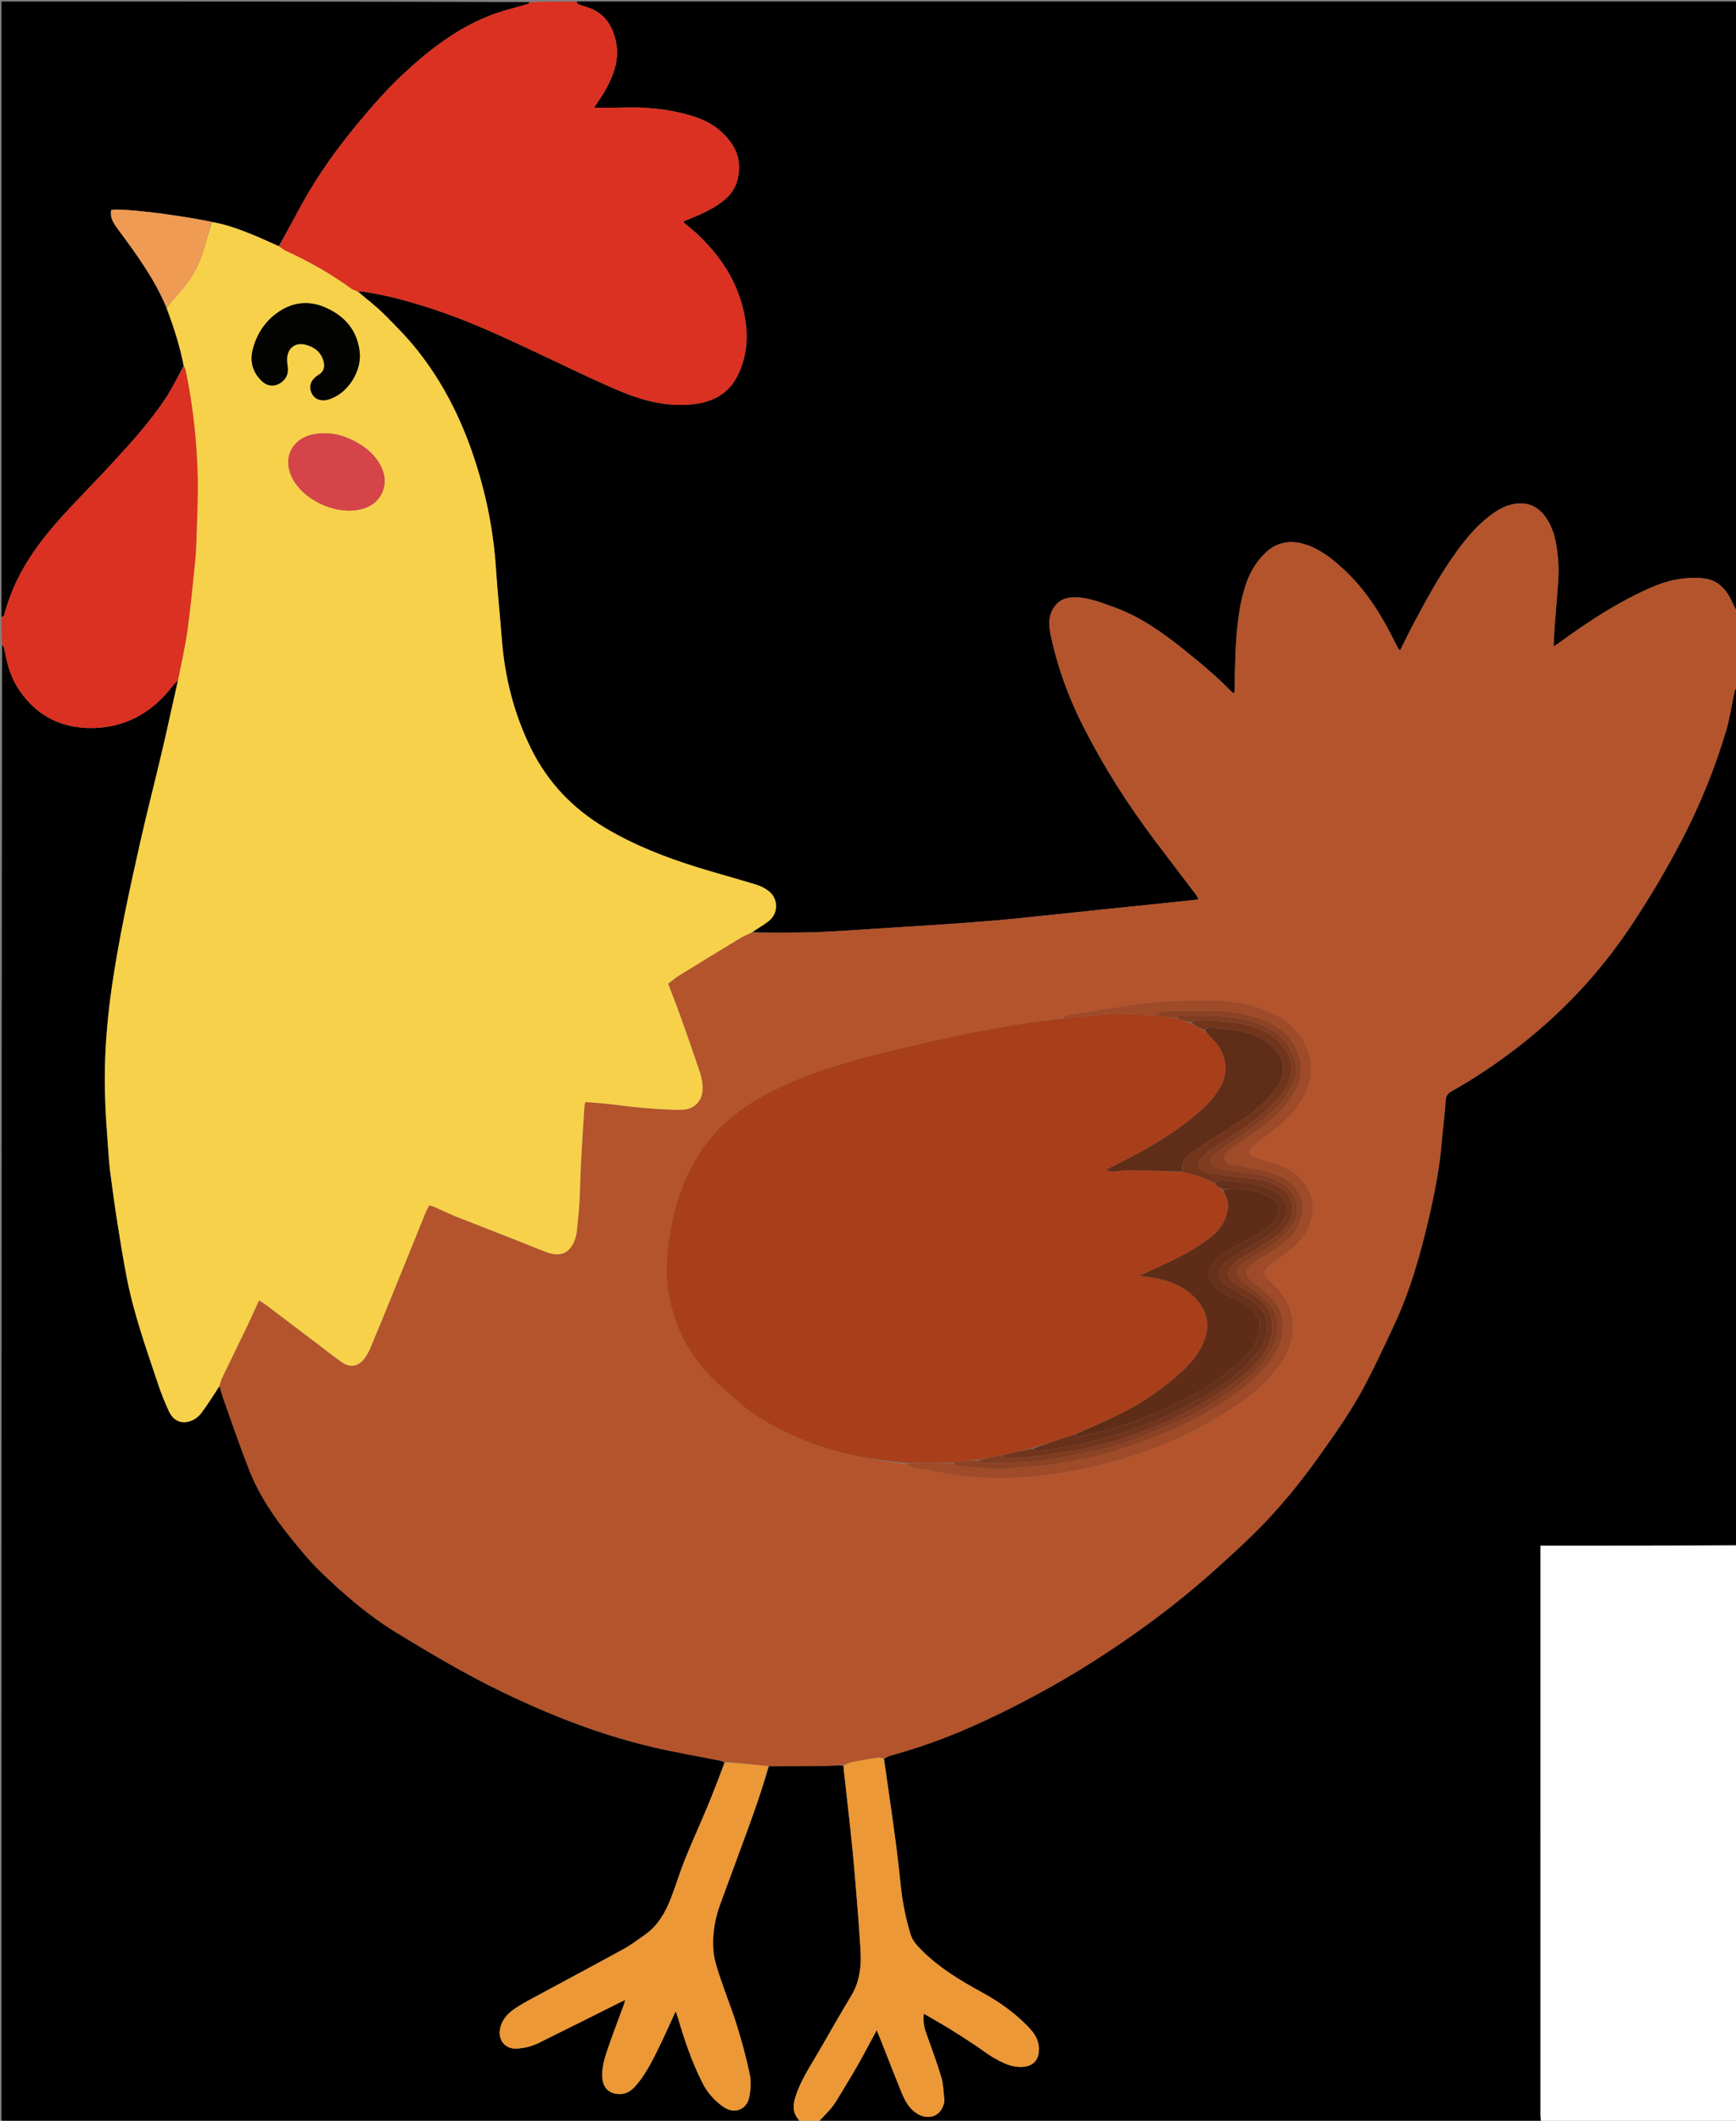 <svg version="1.1" id="Layer_1" xmlns="http://www.w3.org/2000/svg" xmlns:xlink="http://www.w3.org/1999/xlink" x="0px" y="0px"
	 width="100%" viewBox="0 0 2312 2824" enable-background="new 0 0 2312 2824" xml:space="preserve">
<rect x="0" y="0" width="2312" height="2824" fill="#808080" stroke="none"/>
<path fill="#000000" opacity="1" stroke="none" 
	d="
M768,2 
	C1283.149,2 1798.297,2 2314,2 
	C2314,272.051 2314,542.103 2313.279,813.357 
	C2310.402,809.77 2308.281,804.965 2306.084,800.195 
	C2299.016,784.843 2288.177,773.024 2271.052,770.511 
	C2259.699,768.845 2247.668,769.397 2236.255,771.086 
	C2217.389,773.878 2199.891,781.534 2182.777,789.823 
	C2145.789,807.737 2111.755,830.418 2078.544,854.43 
	C2075.705,856.483 2072.727,858.345 2068.999,860.841 
	C2069.591,850.045 2069.952,840.79 2070.636,831.559 
	C2072.252,809.723 2074.543,787.922 2075.519,766.06 
	C2076.034,754.509 2075.058,742.769 2073.517,731.28 
	C2071.477,716.059 2067.48,701.243 2058.299,688.463 
	C2047.233,673.059 2032.223,667.483 2013.801,671.664 
	C2002.147,674.309 1992.336,680.452 1983.074,687.673 
	C1965.857,701.095 1952.05,717.672 1939.396,735.259 
	C1917.565,765.6 1899.626,798.284 1882.207,831.258 
	C1876.215,842.6 1870.658,854.17 1864.901,865.639 
	C1863.71,865.017 1862.89,864.87 1862.634,864.409 
	C1861.02,861.501 1859.484,858.547 1858.009,855.566 
	C1840.637,820.461 1820.432,787.348 1791.61,760.197 
	C1777.509,746.914 1762.845,734.486 1744.585,727.179 
	C1722.65,718.402 1702.179,719.689 1684.585,736.928 
	C1674.011,747.288 1666.254,759.589 1660.998,773.535 
	C1651.506,798.719 1648.432,825.138 1646.471,851.618 
	C1644.827,873.816 1644.939,896.144 1644.251,918.413 
	C1644.205,919.915 1643.979,921.411 1643.823,923.061 
	C1642.464,922.652 1641.708,922.657 1641.345,922.281 
	C1620.704,900.976 1597.965,882.036 1574.817,863.589 
	C1546.618,841.116 1517.227,820.487 1482.862,808.297 
	C1465.059,801.981 1447.575,794.504 1427.875,795.566 
	C1415.974,796.207 1407.712,801.26 1402.074,811.4 
	C1396.179,822.002 1396.805,833.343 1399.111,844.497 
	C1408.056,887.745 1423.152,928.972 1443.121,968.21 
	C1470.04,1021.107 1501.875,1071.062 1537.539,1118.527 
	C1555.929,1143.002 1574.596,1167.271 1593.078,1191.678 
	C1594.307,1193.301 1595.021,1195.315 1596.298,1197.768 
	C1576.703,1199.839 1558.251,1201.821 1539.792,1203.73 
	C1517.998,1205.985 1496.192,1208.131 1474.4,1210.404 
	C1432.16,1214.811 1389.945,1219.469 1347.681,1223.638 
	C1323.244,1226.048 1298.743,1227.849 1274.251,1229.661 
	C1252.395,1231.278 1230.513,1232.537 1208.643,1233.95 
	C1178.832,1235.875 1149.027,1237.904 1119.206,1239.672 
	C1103.617,1240.596 1088.006,1241.395 1072.395,1241.647 
	C1048.747,1242.03 1025.089,1241.886 1001.819,1241.372 
	C1009.168,1236.245 1016.415,1232.086 1023.041,1227.102 
	C1037.422,1216.286 1036.479,1196.626 1023.925,1186.698 
	C1019.103,1182.885 1013.198,1179.887 1007.307,1178.078 
	C981.921,1170.281 956.26,1163.38 930.88,1155.563 
	C887.266,1142.132 844.955,1125.762 805.537,1102.169 
	C762.341,1076.314 729.249,1041.522 707.053,996.401 
	C684.5,950.552 672.229,901.951 668.299,851.092 
	C665.872,819.691 662.566,788.353 660.478,756.932 
	C657.96,719.045 651.869,681.887 642.026,645.194 
	C624.606,580.259 598.137,519.698 556.144,466.793 
	C542.572,449.695 527.143,433.97 511.653,418.53 
	C500.664,407.577 488.146,398.158 477.14,388.118 
	C479.968,388.252 481.994,388.13 483.958,388.422 
	C519.595,393.718 554.077,403.774 587.984,415.453 
	C631.096,430.302 672.357,449.756 713.639,469.037 
	C748.595,485.363 783.225,502.436 818.587,517.83 
	C851.976,532.365 886.681,542.594 923.861,538.213 
	C949.421,535.202 970.433,524.221 982.272,500.299 
	C992.691,479.247 996.195,456.592 993.532,433.289 
	C988.03,385.134 964.713,346.159 930.252,313.215 
	C923.857,307.101 916.818,301.66 909.96,295.81 
	C911.019,294.815 911.395,294.225 911.924,294.005 
	C914.066,293.119 916.279,292.402 918.424,291.522 
	C935.387,284.565 952.138,277.217 966.167,264.985 
	C978.172,254.518 983.675,241.06 984.288,225.378 
	C985.112,204.301 974.898,188.389 960.032,174.993 
	C944.735,161.209 925.673,154.716 906.186,150.208 
	C891.385,146.784 876.137,144.643 860.973,143.614 
	C844.81,142.517 828.513,143.4 812.274,143.415 
	C805.56,143.421 798.846,143.416 791.165,143.416 
	C797.192,134.035 803.144,126.025 807.773,117.313 
	C818.066,97.943 825.088,77.779 820.269,55.187 
	C815.459,32.638 803.779,16.234 780.937,9.234 
	C777.125,8.066 773.284,6.934 769.611,5.411 
	C768.75,5.054 768.52,3.178 768,2 
z"/>
<path fill="#B3542D" opacity="1" stroke="none" 
	d="
M1001.436,1241.967 
	C1025.089,1241.886 1048.747,1242.03 1072.395,1241.647 
	C1088.006,1241.395 1103.617,1240.596 1119.206,1239.672 
	C1149.027,1237.904 1178.832,1235.875 1208.643,1233.95 
	C1230.513,1232.537 1252.395,1231.278 1274.251,1229.661 
	C1298.743,1227.849 1323.244,1226.048 1347.681,1223.638 
	C1389.945,1219.469 1432.16,1214.811 1474.4,1210.404 
	C1496.192,1208.131 1517.998,1205.985 1539.792,1203.73 
	C1558.251,1201.821 1576.703,1199.839 1596.298,1197.768 
	C1595.021,1195.315 1594.307,1193.301 1593.078,1191.678 
	C1574.596,1167.271 1555.929,1143.002 1537.539,1118.527 
	C1501.875,1071.062 1470.04,1021.107 1443.121,968.21 
	C1423.152,928.972 1408.056,887.745 1399.111,844.497 
	C1396.805,833.343 1396.179,822.002 1402.074,811.4 
	C1407.712,801.26 1415.974,796.207 1427.875,795.566 
	C1447.575,794.504 1465.059,801.981 1482.862,808.297 
	C1517.227,820.487 1546.618,841.116 1574.817,863.589 
	C1597.965,882.036 1620.704,900.976 1641.345,922.281 
	C1641.708,922.657 1642.464,922.652 1643.823,923.061 
	C1643.979,921.411 1644.205,919.915 1644.251,918.413 
	C1644.939,896.144 1644.827,873.816 1646.471,851.618 
	C1648.432,825.138 1651.506,798.719 1660.998,773.535 
	C1666.254,759.589 1674.011,747.288 1684.585,736.928 
	C1702.179,719.689 1722.65,718.402 1744.585,727.179 
	C1762.845,734.486 1777.509,746.914 1791.61,760.197 
	C1820.432,787.348 1840.637,820.461 1858.009,855.566 
	C1859.484,858.547 1861.02,861.501 1862.634,864.409 
	C1862.89,864.87 1863.71,865.017 1864.901,865.639 
	C1870.658,854.17 1876.215,842.6 1882.207,831.258 
	C1899.626,798.284 1917.565,765.6 1939.396,735.259 
	C1952.05,717.672 1965.857,701.095 1983.074,687.673 
	C1992.336,680.452 2002.147,674.309 2013.801,671.664 
	C2032.223,667.483 2047.233,673.059 2058.299,688.463 
	C2067.48,701.243 2071.477,716.059 2073.517,731.28 
	C2075.058,742.769 2076.034,754.509 2075.519,766.06 
	C2074.543,787.922 2072.252,809.723 2070.636,831.559 
	C2069.952,840.79 2069.591,850.045 2068.999,860.841 
	C2072.727,858.345 2075.705,856.483 2078.544,854.43 
	C2111.755,830.418 2145.789,807.737 2182.777,789.823 
	C2199.891,781.534 2217.389,773.878 2236.255,771.086 
	C2247.668,769.397 2259.699,768.845 2271.052,770.511 
	C2288.177,773.024 2299.016,784.843 2306.084,800.195 
	C2308.281,804.965 2310.402,809.77 2313.279,814.28 
	C2314,840.708 2314,867.417 2313.446,895.328 
	C2313.261,897.688 2313.631,898.844 2314,900 
	C2314,904.741 2314,909.482 2313.203,914.85 
	C2311.674,917.21 2310.642,918.88 2310.254,920.687 
	C2306.493,938.22 2304.06,956.142 2298.927,973.257 
	C2283.802,1023.684 2264.058,1072.338 2239.69,1119.067 
	C2218.743,1159.235 2195.698,1198.115 2170.413,1235.742 
	C2129.601,1296.476 2080.134,1348.965 2022.425,1393.769 
	C1994.268,1415.63 1964.753,1435.514 1933.677,1453.022 
	C1928.783,1455.78 1925.847,1458.756 1925.467,1465.285 
	C1924.408,1483.473 1921.843,1501.568 1920.344,1519.738 
	C1917.36,1555.932 1910.291,1591.395 1901.964,1626.658 
	C1890.943,1673.332 1877.771,1719.334 1857.524,1762.96 
	C1844.788,1790.4 1831.913,1817.816 1817.875,1844.601 
	C1800.079,1878.556 1777.876,1909.786 1755.609,1940.948 
	C1731.2,1975.108 1704.714,2007.564 1675.102,2037.238 
	C1652.813,2059.575 1629.34,2080.795 1605.588,2101.592 
	C1566.021,2136.236 1523.945,2167.621 1480.172,2196.846 
	C1426.059,2232.975 1369.493,2264.533 1310.52,2291.927 
	C1270.01,2310.746 1228.384,2326.43 1185.268,2338.153 
	C1182.529,2338.897 1180.074,2340.688 1176.844,2341.604 
	C1173.647,2340.912 1171,2340.021 1168.553,2340.404 
	C1157.166,2342.185 1145.801,2344.155 1134.501,2346.418 
	C1130.762,2347.167 1127.239,2349 1122.746,2350.176 
	C1114.674,2350.582 1107.48,2351.558 1100.275,2351.643 
	C1074.859,2351.943 1049.44,2351.938 1023.246,2351.757 
	C1003.595,2349.65 984.72,2347.836 965.039,2345.957 
	C961.972,2345.374 959.722,2344.802 957.449,2344.35 
	C928.481,2338.585 899.326,2333.627 870.576,2326.929 
	C800.021,2310.491 732.938,2284.254 667.877,2252.712 
	C619.644,2229.329 573.561,2202.078 527.855,2174.156 
	C490.752,2151.49 458.102,2123.234 427.014,2093.205 
	C413.221,2079.882 400.946,2064.883 388.814,2049.967 
	C365.651,2021.491 344.913,1991.276 331.473,1956.899 
	C319.624,1926.591 309.175,1895.734 298.204,1865.085 
	C295.985,1858.889 294.196,1852.539 292.179,1845.493 
	C293.399,1841.334 294.38,1837.812 295.941,1834.57 
	C306.765,1812.088 317.789,1789.702 328.583,1767.206 
	C334.14,1755.624 339.358,1743.88 345.019,1731.581 
	C348.793,1734.03 351.667,1735.656 354.279,1737.628 
	C376.854,1754.673 399.379,1771.783 421.924,1788.867 
	C433.064,1797.308 443.97,1806.087 455.429,1814.07 
	C466.605,1821.855 478.029,1819.457 485.836,1808.318 
	C488.496,1804.522 490.956,1800.461 492.752,1796.203 
	C501.282,1775.973 509.624,1755.662 517.898,1735.326 
	C534.323,1694.957 550.642,1654.545 567.07,1614.177 
	C568.288,1611.183 570.026,1608.4 571.779,1605.025 
	C574.892,1606.061 577.417,1606.687 579.762,1607.719 
	C588.9,1611.743 597.842,1616.245 607.11,1619.935 
	C634.305,1630.765 661.634,1641.258 688.885,1651.948 
	C702.203,1657.173 715.341,1662.882 728.78,1667.769 
	C747.191,1674.465 760.172,1667.847 766.021,1649.344 
	C766.919,1646.502 767.776,1643.575 768.077,1640.629 
	C769.429,1627.422 770.936,1614.214 771.702,1600.967 
	C772.721,1583.374 772.892,1565.733 773.809,1548.133 
	C775.106,1523.236 776.738,1498.357 778.282,1473.473 
	C778.38,1471.9 778.961,1470.356 779.605,1467.543 
	C789.401,1468.316 798.941,1468.863 808.433,1469.863 
	C823.947,1471.499 839.396,1473.856 854.936,1475.125 
	C872.475,1476.556 890.097,1478.033 907.661,1477.812 
	C925.942,1477.582 936.892,1464.527 935.696,1446.134 
	C935.291,1439.904 934.006,1433.559 932.028,1427.632 
	C924.236,1404.293 916.163,1381.044 907.889,1357.87 
	C902.202,1341.943 896.011,1326.197 889.83,1309.797 
	C895.168,1305.865 899.983,1301.78 905.295,1298.499 
	C932.475,1281.706 959.738,1265.046 987.092,1248.539 
	C991.566,1245.839 996.639,1244.132 1001.436,1241.967 
M1206.257,1949.46 
	C1209.422,1950.969 1212.444,1953.24 1215.774,1953.86 
	C1235.259,1957.487 1254.759,1961.118 1274.368,1963.965 
	C1288.09,1965.957 1301.971,1967.433 1315.82,1967.85 
	C1346.025,1968.759 1376.031,1966.701 1406.041,1962.364 
	C1437.31,1957.845 1467.917,1950.895 1497.973,1941.609 
	C1541.262,1928.235 1582.79,1910.582 1621.701,1887.145 
	C1651.392,1869.261 1679.59,1849.527 1701.174,1821.786 
	C1713.049,1806.524 1720.941,1789.453 1721.849,1769.994 
	C1722.808,1749.432 1714.963,1731.737 1701.437,1716.526 
	C1697.016,1711.554 1691.927,1707.182 1687.393,1702.305 
	C1682.518,1697.062 1682.599,1692.768 1687.549,1687.547 
	C1689.584,1685.401 1691.992,1683.562 1694.409,1681.834 
	C1701.155,1677.013 1708.395,1672.799 1714.715,1667.483 
	C1729.079,1655.402 1742.184,1642.33 1746.647,1622.935 
	C1751.648,1601.206 1745.835,1582.43 1729.994,1567.65 
	C1719.307,1557.678 1705.798,1551.536 1691.354,1547.828 
	C1683.658,1545.851 1676.071,1543.216 1668.735,1540.158 
	C1663.173,1537.84 1662.536,1533.691 1666.204,1528.941 
	C1667.417,1527.37 1668.851,1525.907 1670.405,1524.674 
	C1681.818,1515.616 1693.551,1506.942 1704.676,1497.546 
	C1721.668,1483.194 1735.373,1466.284 1742.619,1444.836 
	C1746.525,1433.274 1747.543,1421.431 1744.739,1409.541 
	C1737.515,1378.915 1717.28,1359.323 1689.548,1346.987 
	C1665.613,1336.339 1639.831,1332.946 1613.979,1332.266 
	C1591.44,1331.674 1568.837,1333.212 1546.273,1334.083 
	C1538.35,1334.389 1530.418,1335.221 1522.56,1336.316 
	C1505.552,1338.685 1488.582,1341.339 1471.608,1343.953 
	C1454.302,1346.617 1436.997,1349.297 1419.735,1352.228 
	C1418.314,1352.469 1417.229,1354.683 1414.267,1355.984 
	C1394.626,1358.694 1374.9,1360.906 1355.363,1364.229 
	C1326.026,1369.219 1296.674,1374.312 1267.596,1380.595 
	C1231.023,1388.497 1194.561,1397.036 1158.336,1406.399 
	C1106.786,1419.722 1056.37,1436.224 1009.839,1462.99 
	C972.973,1484.196 943.436,1512.468 923.028,1549.971 
	C901.545,1589.451 891.583,1632.2 888.213,1676.573 
	C886.884,1694.075 888.14,1711.615 891.698,1729.059 
	C899.894,1769.247 917.967,1804.134 946.58,1833.306 
	C958.639,1845.6 972.05,1856.578 984.967,1868.018 
	C1009.953,1890.145 1039.608,1904.599 1069.849,1917.466 
	C1113.228,1935.923 1159.357,1943.395 1206.257,1949.46 
z"/>
<path fill="#000000" opacity="1" stroke="none" 
	d="
M1177.488,2341.992 
	C1180.074,2340.688 1182.529,2338.897 1185.268,2338.153 
	C1228.384,2326.43 1270.01,2310.746 1310.52,2291.927 
	C1369.493,2264.533 1426.059,2232.975 1480.172,2196.846 
	C1523.945,2167.621 1566.021,2136.236 1605.588,2101.592 
	C1629.34,2080.795 1652.813,2059.575 1675.102,2037.238 
	C1704.714,2007.564 1731.2,1975.108 1755.609,1940.948 
	C1777.876,1909.786 1800.079,1878.556 1817.875,1844.601 
	C1831.913,1817.816 1844.788,1790.4 1857.524,1762.96 
	C1877.771,1719.334 1890.943,1673.332 1901.964,1626.658 
	C1910.291,1591.395 1917.36,1555.932 1920.344,1519.738 
	C1921.843,1501.568 1924.408,1483.473 1925.467,1465.285 
	C1925.847,1458.756 1928.783,1455.78 1933.677,1453.022 
	C1964.753,1435.514 1994.268,1415.63 2022.425,1393.769 
	C2080.134,1348.965 2129.601,1296.476 2170.413,1235.742 
	C2195.698,1198.115 2218.743,1159.235 2239.69,1119.067 
	C2264.058,1072.338 2283.802,1023.684 2298.927,973.257 
	C2304.06,956.142 2306.493,938.22 2310.254,920.687 
	C2310.642,918.88 2311.674,917.21 2313.203,915.738 
	C2314,1296.042 2314,1676.083 2313.073,2057.215 
	C2225.592,2058.305 2139.036,2058.305 2051.666,2058.305 
	C2051.666,2063.261 2051.666,2067.19 2051.666,2071.118 
	C2051.666,2319.087 2051.664,2567.057 2051.679,2815.026 
	C2051.68,2818.684 2051.888,2822.342 2052,2826 
	C1731.958,2826 1411.916,2826 1090.406,2825.417 
	C1098.512,2816.558 1107.671,2807.906 1114.261,2796.918 
	C1123.327,2781.801 1132.675,2766.844 1141.406,2751.536 
	C1150.236,2736.056 1158.462,2720.231 1167.598,2703.365 
	C1169.783,2708.691 1171.574,2712.927 1173.266,2717.202 
	C1182.437,2740.37 1191.383,2763.63 1200.825,2786.687 
	C1205.397,2797.851 1211.346,2808.63 1222.061,2814.949 
	C1234.863,2822.5 1252.351,2820.028 1257.155,2800.782 
	C1257.631,2798.876 1257.867,2796.784 1257.63,2794.85 
	C1256.427,2785 1256.275,2774.8 1253.447,2765.418 
	C1247.411,2745.397 1240.033,2725.775 1233.039,2706.048 
	C1230.277,2698.257 1229.308,2690.45 1230.35,2681.442 
	C1242.848,2688.747 1254.394,2695.235 1265.67,2702.16 
	C1276.984,2709.108 1288.089,2716.401 1299.17,2723.718 
	C1307.223,2729.035 1314.757,2735.218 1323.115,2739.974 
	C1334.635,2746.528 1346.406,2752.753 1360.436,2752.4 
	C1375.211,2752.028 1383.641,2743.731 1383.693,2728.796 
	C1383.737,2716.563 1377.466,2707.243 1369.471,2698.98 
	C1351.761,2680.675 1331.27,2665.963 1308.991,2653.755 
	C1279.474,2637.58 1250.67,2620.452 1226.757,2596.256 
	C1220.857,2590.286 1215.303,2584.244 1212.747,2575.97 
	C1206.256,2554.963 1202.037,2533.513 1199.674,2511.666 
	C1197.643,2492.88 1195.715,2474.077 1193.213,2455.351 
	C1188.161,2417.54 1182.75,2379.776 1177.488,2341.992 
z"/>
<path fill="#000000" opacity="1" stroke="none" 
	d="
M1024.023,2352.05 
	C1049.44,2351.938 1074.859,2351.943 1100.275,2351.643 
	C1107.48,2351.558 1114.674,2350.582 1122.767,2351.061 
	C1123.699,2353.77 1123.613,2355.447 1123.794,2357.094 
	C1127.718,2392.975 1131.995,2428.82 1135.525,2464.738 
	C1138.669,2496.713 1141.034,2528.766 1143.654,2560.792 
	C1144.438,2570.374 1144.766,2579.994 1145.582,2589.573 
	C1147.615,2613.427 1146.511,2636.474 1133.511,2657.882 
	C1117.651,2683.999 1102.802,2710.727 1087.325,2737.078 
	C1077.058,2754.558 1065.995,2771.674 1059.716,2791.096 
	C1056.178,2802.038 1054.929,2813.312 1063.99,2822.925 
	C1064.504,2823.469 1064.02,2824.953 1064,2826 
	C710.102,2826 356.204,2826 2,2826 
	C2,2170.625 2,1515.25 2.789,858.868 
	C4.324,859.926 5.393,861.934 5.764,864.064 
	C8.919,882.181 13.622,900.064 23.405,915.567 
	C48.946,956.043 88.006,972.957 133.888,968.925 
	C172.496,965.532 204.81,945.979 228.959,914.617 
	C231.551,911.251 234.629,908.26 237.038,905.944 
	C230.092,936.289 223.896,965.855 217.013,995.261 
	C206.949,1038.258 195.847,1081.018 186.175,1124.101 
	C172.151,1186.572 158.502,1249.131 149.219,1312.557 
	C143.88,1349.04 140.525,1385.653 139.726,1422.488 
	C138.947,1458.411 141.363,1494.23 144.086,1530.023 
	C144.866,1540.275 145.481,1550.559 146.808,1560.745 
	C149.721,1583.098 152.765,1605.443 156.269,1627.71 
	C160.187,1652.608 164.182,1677.513 169.018,1702.244 
	C178.421,1750.32 194.954,1796.361 210.418,1842.676 
	C214.618,1855.255 219.506,1867.688 225.166,1879.674 
	C231.154,1892.352 242.216,1896.782 254.96,1891.804 
	C259.935,1889.861 264.843,1885.953 268.061,1881.653 
	C276.611,1870.23 284.223,1858.106 292.209,1846.26 
	C294.196,1852.539 295.985,1858.889 298.204,1865.085 
	C309.175,1895.734 319.624,1926.591 331.473,1956.899 
	C344.913,1991.276 365.651,2021.491 388.814,2049.967 
	C400.946,2064.883 413.221,2079.882 427.014,2093.205 
	C458.102,2123.234 490.752,2151.49 527.855,2174.156 
	C573.561,2202.078 619.644,2229.329 667.877,2252.712 
	C732.938,2284.254 800.021,2310.491 870.576,2326.929 
	C899.326,2333.627 928.481,2338.585 957.449,2344.35 
	C959.722,2344.802 961.972,2345.374 964.776,2346.645 
	C957.513,2367.118 949.964,2386.945 941.833,2406.531 
	C932.28,2429.544 921.814,2452.185 912.516,2475.297 
	C905.573,2492.555 900.224,2510.448 893.493,2527.798 
	C886.065,2546.945 875.971,2564.473 858.619,2576.601 
	C849.343,2583.083 840.258,2589.997 830.378,2595.427 
	C792.796,2616.082 754.902,2636.167 717.179,2656.567 
	C706.949,2662.099 696.574,2667.476 686.887,2673.867 
	C677.974,2679.747 670.18,2687.174 666.871,2697.934 
	C661.405,2715.714 672.565,2728.795 687.816,2727.945 
	C698.418,2727.354 708.227,2724.951 717.485,2720.386 
	C752.65,2703.048 787.665,2685.41 822.744,2667.898 
	C825.537,2666.504 828.386,2665.221 832.642,2663.209 
	C831.62,2666.662 831.18,2668.51 830.532,2670.282 
	C823.684,2689.015 816.53,2707.641 810.024,2726.491 
	C805.479,2739.66 801.134,2752.955 802.262,2767.322 
	C803.284,2780.323 811.222,2787.848 823.872,2788.459 
	C833.565,2788.927 840.287,2784.509 846.283,2777.774 
	C858.828,2763.685 867.279,2747.032 875.571,2730.371 
	C883.927,2713.581 891.471,2696.387 899.942,2678.139 
	C901.222,2681.981 902.219,2684.697 903.036,2687.468 
	C911.693,2716.84 921.431,2745.782 935.319,2773.208 
	C942.111,2786.619 951.703,2797.55 963.916,2805.865 
	C978.105,2815.527 994.565,2809.294 997.814,2792.617 
	C999.744,2782.711 1000.523,2771.814 998.489,2762.057 
	C993.893,2740.01 987.914,2718.181 981.218,2696.662 
	C974.408,2674.779 965.708,2653.491 958.538,2631.711 
	C954.811,2620.391 950.93,2608.695 950.075,2596.953 
	C948.571,2576.316 951.803,2555.879 958.96,2536.274 
	C965.226,2519.107 971.661,2502 977.911,2484.827 
	C993.936,2440.796 1011.057,2397.144 1024.023,2352.05 
z"/>
<path fill="#000000" opacity="1" stroke="none" 
	d="
M2,822 
	C2,548.822 2,275.643 2,2 
	C236.045,2 470.09,2 705.385,2.761 
	C704.877,4.299 703.18,5.286 701.352,5.819 
	C687.664,9.816 673.71,13.046 660.286,17.781 
	C611.95,34.834 572.377,65.461 535.509,99.978 
	C514.863,119.307 496.33,140.63 478.205,162.324 
	C450.003,196.081 424.36,231.61 402.99,270.1 
	C392.346,289.271 382.227,308.734 371.204,327.827 
	C359.341,322.616 348.272,317.328 336.919,312.74 
	C319.122,305.547 301.175,298.693 281.493,295.262 
	C229.313,284.831 160.399,276.97 148.135,279.612 
	C145.947,290.657 152.211,298.702 158.137,306.702 
	C182.279,339.293 206.127,372.048 221.831,410.646 
	C231.556,435.908 239.591,460.896 244.32,487.5 
	C236.613,501.815 229.901,515.975 221.411,528.973 
	C199.706,562.201 172.871,591.347 146.057,620.415 
	C123.756,644.59 100.394,667.801 78.497,692.328 
	C45.447,729.348 18.122,769.92 5.639,818.926 
	C5.32,820.179 3.252,820.985 2,822 
z"/>
<path fill="#DA3122" opacity="1" stroke="none" 
	d="
M371.871,328.064 
	C382.227,308.734 392.346,289.271 402.99,270.1 
	C424.36,231.61 450.003,196.081 478.205,162.324 
	C496.33,140.63 514.863,119.307 535.509,99.978 
	C572.377,65.461 611.95,34.834 660.286,17.781 
	C673.71,13.046 687.664,9.816 701.352,5.819 
	C703.18,5.286 704.877,4.299 706.317,2.761 
	C726.042,2 746.084,2 767.063,2 
	C768.52,3.178 768.75,5.054 769.611,5.411 
	C773.284,6.934 777.125,8.066 780.937,9.234 
	C803.779,16.234 815.459,32.638 820.269,55.187 
	C825.088,77.779 818.066,97.943 807.773,117.313 
	C803.144,126.025 797.192,134.035 791.165,143.416 
	C798.846,143.416 805.56,143.421 812.274,143.415 
	C828.513,143.4 844.81,142.517 860.973,143.614 
	C876.137,144.643 891.385,146.784 906.186,150.208 
	C925.673,154.716 944.735,161.209 960.032,174.993 
	C974.898,188.389 985.112,204.301 984.288,225.378 
	C983.675,241.06 978.172,254.518 966.167,264.985 
	C952.138,277.217 935.387,284.565 918.424,291.522 
	C916.279,292.402 914.066,293.119 911.924,294.005 
	C911.395,294.225 911.019,294.815 909.96,295.81 
	C916.818,301.66 923.857,307.101 930.252,313.215 
	C964.713,346.159 988.03,385.134 993.532,433.289 
	C996.195,456.592 992.691,479.247 982.272,500.299 
	C970.433,524.221 949.421,535.202 923.861,538.213 
	C886.681,542.594 851.976,532.365 818.587,517.83 
	C783.225,502.436 748.595,485.363 713.639,469.037 
	C672.357,449.756 631.096,430.302 587.984,415.453 
	C554.077,403.774 519.595,393.718 483.958,388.422 
	C481.994,388.13 479.968,388.252 476.422,387.996 
	C472.487,386.671 469.853,385.873 467.751,384.343 
	C440.484,364.499 411.307,348.005 380.631,334.064 
	C377.457,332.622 374.779,330.09 371.871,328.064 
z"/>
<path fill="#FFFFFF" opacity="1" stroke="none" 
	d="
M2052.937,2826 
	C2051.888,2822.342 2051.68,2818.684 2051.679,2815.026 
	C2051.664,2567.057 2051.666,2319.087 2051.666,2071.118 
	C2051.666,2067.19 2051.666,2063.261 2051.666,2058.305 
	C2139.036,2058.305 2225.592,2058.305 2313.073,2058.152 
	C2314,2313.782 2314,2569.565 2314,2826 
	C2227.292,2826 2140.583,2826 2052.937,2826 
z"/>
<path fill="#DA3122" opacity="1" stroke="none" 
	d="
M2,822.936 
	C3.252,820.985 5.32,820.179 5.639,818.926 
	C18.122,769.92 45.447,729.348 78.497,692.328 
	C100.394,667.801 123.756,644.59 146.057,620.415 
	C172.871,591.347 199.706,562.201 221.411,528.973 
	C229.901,515.975 236.613,501.815 244.83,487.909 
	C246.228,489.849 247.137,492.022 247.602,494.286 
	C257.129,540.623 262.266,587.524 263.396,634.741 
	C264.08,663.325 262.466,691.971 261.63,720.582 
	C261.32,731.208 260.622,741.849 259.516,752.422 
	C256.477,781.493 253.766,810.623 249.695,839.556 
	C246.601,861.54 241.622,883.258 237.481,905.094 
	C234.629,908.26 231.551,911.251 228.959,914.617 
	C204.81,945.979 172.496,965.532 133.888,968.925 
	C88.006,972.957 48.946,956.043 23.405,915.567 
	C13.622,900.064 8.919,882.181 5.764,864.064 
	C5.393,861.934 4.324,859.926 2.789,857.931 
	C2,846.624 2,835.248 2,822.936 
z"/>
<path fill="#EC9836" opacity="1" stroke="none" 
	d="
M1064.927,2826 
	C1064.02,2824.953 1064.504,2823.469 1063.99,2822.925 
	C1054.929,2813.312 1056.178,2802.038 1059.716,2791.096 
	C1065.995,2771.674 1077.058,2754.558 1087.325,2737.078 
	C1102.802,2710.727 1117.651,2683.999 1133.511,2657.882 
	C1146.511,2636.474 1147.615,2613.427 1145.582,2589.573 
	C1144.766,2579.994 1144.438,2570.374 1143.654,2560.792 
	C1141.034,2528.766 1138.669,2496.713 1135.525,2464.738 
	C1131.995,2428.82 1127.718,2392.975 1123.794,2357.094 
	C1123.613,2355.447 1123.699,2353.77 1123.639,2351.221 
	C1127.239,2349 1130.762,2347.167 1134.501,2346.418 
	C1145.801,2344.155 1157.166,2342.185 1168.553,2340.404 
	C1171,2340.021 1173.647,2340.912 1176.844,2341.604 
	C1182.75,2379.776 1188.161,2417.54 1193.213,2455.351 
	C1195.715,2474.077 1197.643,2492.88 1199.674,2511.666 
	C1202.037,2533.513 1206.256,2554.963 1212.747,2575.97 
	C1215.303,2584.244 1220.857,2590.286 1226.757,2596.256 
	C1250.67,2620.452 1279.474,2637.58 1308.991,2653.755 
	C1331.27,2665.963 1351.761,2680.675 1369.471,2698.98 
	C1377.466,2707.243 1383.737,2716.563 1383.693,2728.796 
	C1383.641,2743.731 1375.211,2752.028 1360.436,2752.4 
	C1346.406,2752.753 1334.635,2746.528 1323.115,2739.974 
	C1314.757,2735.218 1307.223,2729.035 1299.17,2723.718 
	C1288.089,2716.401 1276.984,2709.108 1265.67,2702.16 
	C1254.394,2695.235 1242.848,2688.747 1230.35,2681.442 
	C1229.308,2690.45 1230.277,2698.257 1233.039,2706.048 
	C1240.033,2725.775 1247.411,2745.397 1253.447,2765.418 
	C1256.275,2774.8 1256.427,2785 1257.63,2794.85 
	C1257.867,2796.784 1257.631,2798.876 1257.155,2800.782 
	C1252.351,2820.028 1234.863,2822.5 1222.061,2814.949 
	C1211.346,2808.63 1205.397,2797.851 1200.825,2786.687 
	C1191.383,2763.63 1182.437,2740.37 1173.266,2717.202 
	C1171.574,2712.927 1169.783,2708.691 1167.598,2703.365 
	C1158.462,2720.231 1150.236,2736.056 1141.406,2751.536 
	C1132.675,2766.844 1123.327,2781.801 1114.261,2796.918 
	C1107.671,2807.906 1098.512,2816.558 1089.469,2825.417 
	C1081.951,2826 1073.902,2826 1064.927,2826 
z"/>
<path fill="#000000" opacity="1" stroke="none" 
	d="
M2314,899.333 
	C2313.631,898.844 2313.261,897.688 2313.446,896.266 
	C2314,896.889 2314,897.778 2314,899.333 
z"/>
<path fill="#F7D14A" opacity="1" stroke="none" 
	d="
M237.038,905.944 
	C241.622,883.258 246.601,861.54 249.695,839.556 
	C253.766,810.623 256.477,781.493 259.516,752.422 
	C260.622,741.849 261.32,731.208 261.63,720.582 
	C262.466,691.971 264.08,663.325 263.396,634.741 
	C262.266,587.524 257.129,540.623 247.602,494.286 
	C247.137,492.022 246.228,489.849 245.016,487.225 
	C239.591,460.896 231.556,435.908 222.007,409.99 
	C227.366,402.723 232.673,396.868 237.955,390.99 
	C251.608,375.799 262.646,358.945 269.066,339.469 
	C273.816,325.059 277.737,310.376 282.028,295.814 
	C301.175,298.693 319.122,305.547 336.919,312.74 
	C348.272,317.328 359.341,322.616 371.204,327.827 
	C374.779,330.09 377.457,332.622 380.631,334.064 
	C411.307,348.005 440.484,364.499 467.751,384.343 
	C469.853,385.873 472.487,386.671 475.592,387.932 
	C488.146,398.158 500.664,407.577 511.653,418.53 
	C527.143,433.97 542.572,449.695 556.144,466.793 
	C598.137,519.698 624.606,580.259 642.026,645.194 
	C651.869,681.887 657.96,719.045 660.478,756.932 
	C662.566,788.353 665.872,819.691 668.299,851.092 
	C672.229,901.951 684.5,950.552 707.053,996.401 
	C729.249,1041.522 762.341,1076.314 805.537,1102.169 
	C844.955,1125.762 887.266,1142.132 930.88,1155.563 
	C956.26,1163.38 981.921,1170.281 1007.307,1178.078 
	C1013.198,1179.887 1019.103,1182.885 1023.925,1186.698 
	C1036.479,1196.626 1037.422,1216.286 1023.041,1227.102 
	C1016.415,1232.086 1009.168,1236.245 1001.819,1241.372 
	C996.639,1244.132 991.566,1245.839 987.092,1248.539 
	C959.738,1265.046 932.475,1281.706 905.295,1298.499 
	C899.983,1301.78 895.168,1305.865 889.83,1309.797 
	C896.011,1326.197 902.202,1341.943 907.889,1357.87 
	C916.163,1381.044 924.236,1404.293 932.028,1427.632 
	C934.006,1433.559 935.291,1439.904 935.696,1446.134 
	C936.892,1464.527 925.942,1477.582 907.661,1477.812 
	C890.097,1478.033 872.475,1476.556 854.936,1475.125 
	C839.396,1473.856 823.947,1471.499 808.433,1469.863 
	C798.941,1468.863 789.401,1468.316 779.605,1467.543 
	C778.961,1470.356 778.38,1471.9 778.282,1473.473 
	C776.738,1498.357 775.106,1523.236 773.809,1548.133 
	C772.892,1565.733 772.721,1583.374 771.702,1600.967 
	C770.936,1614.214 769.429,1627.422 768.077,1640.629 
	C767.776,1643.575 766.919,1646.502 766.021,1649.344 
	C760.172,1667.847 747.191,1674.465 728.78,1667.769 
	C715.341,1662.882 702.203,1657.173 688.885,1651.948 
	C661.634,1641.258 634.305,1630.765 607.11,1619.935 
	C597.842,1616.245 588.9,1611.743 579.762,1607.719 
	C577.417,1606.687 574.892,1606.061 571.779,1605.025 
	C570.026,1608.4 568.288,1611.183 567.07,1614.177 
	C550.642,1654.545 534.323,1694.957 517.898,1735.326 
	C509.624,1755.662 501.282,1775.973 492.752,1796.203 
	C490.956,1800.461 488.496,1804.522 485.836,1808.318 
	C478.029,1819.457 466.605,1821.855 455.429,1814.07 
	C443.97,1806.087 433.064,1797.308 421.924,1788.867 
	C399.379,1771.783 376.854,1754.673 354.279,1737.628 
	C351.667,1735.656 348.793,1734.03 345.019,1731.581 
	C339.358,1743.88 334.14,1755.624 328.583,1767.206 
	C317.789,1789.702 306.765,1812.088 295.941,1834.57 
	C294.38,1837.812 293.399,1841.334 292.179,1845.493 
	C284.223,1858.106 276.611,1870.23 268.061,1881.653 
	C264.843,1885.953 259.935,1889.861 254.96,1891.804 
	C242.216,1896.782 231.154,1892.352 225.166,1879.674 
	C219.506,1867.688 214.618,1855.255 210.418,1842.676 
	C194.954,1796.361 178.421,1750.32 169.018,1702.244 
	C164.182,1677.513 160.187,1652.608 156.269,1627.71 
	C152.765,1605.443 149.721,1583.098 146.808,1560.745 
	C145.481,1550.559 144.866,1540.275 144.086,1530.023 
	C141.363,1494.23 138.947,1458.411 139.726,1422.488 
	C140.525,1385.653 143.88,1349.04 149.219,1312.557 
	C158.502,1249.131 172.151,1186.572 186.175,1124.101 
	C195.847,1081.018 206.949,1038.258 217.013,995.261 
	C223.896,965.855 230.092,936.289 237.038,905.944 
M431.544,483.739 
	C432.816,490.911 429.927,495.918 423.743,499.503 
	C421.482,500.814 419.431,502.669 417.664,504.62 
	C412.647,510.161 412.05,516.713 414.98,523.235 
	C417.98,529.912 423.779,533.141 431.059,533.02 
	C433.994,532.971 437.02,532.186 439.818,531.205 
	C464.103,522.694 482.197,493.421 478.915,467.729 
	C475.393,440.159 459.809,421.617 435.022,410.231 
	C411.777,399.553 389.591,401.837 369.007,416.735 
	C352.496,428.685 341.944,445.173 336.785,464.716 
	C332.585,480.625 336.125,495.128 348.155,506.94 
	C355.41,514.064 363.836,515.381 371.85,510.95 
	C380.558,506.136 384.526,497.971 383.138,488.518 
	C382.516,484.282 381.899,479.877 382.387,475.677 
	C383.887,462.788 393.951,455.659 406.603,458.889 
	C418.896,462.028 428.338,468.84 431.544,483.739 
M481.81,593.07 
	C463.133,581.026 443.178,574.556 420.575,577.809 
	C389.385,582.299 374.961,609.71 389.819,637.543 
	C404.72,665.458 443.775,683.732 474.448,679.29 
	C485.436,677.698 495.792,673.907 503.24,664.927 
	C514.012,651.942 515.174,635.265 506.488,619.239 
	C500.83,608.802 492.74,600.569 481.81,593.07 
z"/>
<path fill="#A83F1A" opacity="1" stroke="none" 
	d="
M1205.99,1948.015 
	C1159.357,1943.395 1113.228,1935.923 1069.849,1917.466 
	C1039.608,1904.599 1009.953,1890.145 984.967,1868.018 
	C972.05,1856.578 958.639,1845.6 946.58,1833.306 
	C917.967,1804.134 899.894,1769.247 891.698,1729.059 
	C888.14,1711.615 886.884,1694.075 888.213,1676.573 
	C891.583,1632.2 901.545,1589.451 923.028,1549.971 
	C943.436,1512.468 972.973,1484.196 1009.839,1462.99 
	C1056.37,1436.224 1106.786,1419.722 1158.336,1406.399 
	C1194.561,1397.036 1231.023,1388.497 1267.596,1380.595 
	C1296.674,1374.312 1326.026,1369.219 1355.363,1364.229 
	C1374.9,1360.906 1394.626,1358.694 1415.981,1355.986 
	C1424.895,1355.247 1432.089,1354.424 1439.298,1353.783 
	C1454.048,1352.47 1468.794,1350.412 1483.563,1350.215 
	C1501.699,1349.973 1519.858,1351.32 1538.861,1351.985 
	C1549.135,1353.338 1558.555,1354.686 1568.453,1356.576 
	C1574.612,1358.757 1580.294,1360.396 1586.389,1362.571 
	C1592.481,1366.094 1598.16,1369.081 1604.171,1372.648 
	C1608.717,1377.489 1612.951,1381.728 1617.142,1386.011 
	C1632.266,1401.468 1637.193,1426.358 1626.251,1445.794 
	C1619.802,1457.25 1611.823,1467.545 1602.276,1476.155 
	C1589.742,1487.46 1576.384,1498.044 1562.426,1507.535 
	C1536.555,1525.125 1509.029,1539.982 1480.883,1553.657 
	C1478.149,1554.985 1475.602,1556.697 1472.969,1558.231 
	C1477.349,1559.95 1480.954,1560.162 1484.525,1559.904 
	C1491.125,1559.428 1497.716,1558.045 1504.292,1558.153 
	C1527.532,1558.537 1550.765,1559.391 1574.522,1560.618 
	C1590.165,1563.776 1604.617,1568.311 1618.252,1576.643 
	C1621.631,1579.494 1624.707,1581.772 1627.908,1584.771 
	C1632.821,1592.482 1636.717,1600.267 1635.59,1608.639 
	C1633.675,1622.86 1627.076,1635.226 1615.982,1644.618 
	C1593.649,1663.524 1567.426,1675.82 1541.138,1687.953 
	C1533.848,1691.318 1526.546,1694.657 1517.473,1698.823 
	C1526.32,1700.11 1532.851,1700.796 1539.273,1702.045 
	C1558.498,1705.782 1576.04,1712.576 1590.34,1726.996 
	C1609.35,1746.165 1613.102,1767.731 1600.694,1792.476 
	C1592.203,1809.408 1579.162,1822.464 1564.768,1834.602 
	C1542.024,1853.781 1517.583,1870.296 1490.951,1883.382 
	C1471.601,1892.89 1451.69,1901.254 1431.289,1910.174 
	C1412.381,1916.196 1394.215,1922.173 1375.271,1928.197 
	C1361.006,1931.518 1347.519,1934.791 1333.214,1938.055 
	C1322.264,1940.032 1312.132,1942.019 1301.122,1943.999 
	C1290.934,1944.773 1281.619,1945.517 1272.318,1946.397 
	C1271.492,1946.475 1270.75,1947.435 1269.033,1947.987 
	C1247.395,1947.997 1226.693,1948.006 1205.99,1948.015 
M1469.214,1561.021 
	C1469.214,1561.021 1468.968,1561.158 1469.214,1561.021 
z"/>
<path fill="#EC9836" opacity="1" stroke="none" 
	d="
M1023.246,2351.757 
	C1011.057,2397.144 993.936,2440.796 977.911,2484.827 
	C971.661,2502 965.226,2519.107 958.96,2536.274 
	C951.803,2555.879 948.571,2576.316 950.075,2596.953 
	C950.93,2608.695 954.811,2620.391 958.538,2631.711 
	C965.708,2653.491 974.408,2674.779 981.218,2696.662 
	C987.914,2718.181 993.893,2740.01 998.489,2762.057 
	C1000.523,2771.814 999.744,2782.711 997.814,2792.617 
	C994.565,2809.294 978.105,2815.527 963.916,2805.865 
	C951.703,2797.55 942.111,2786.619 935.319,2773.208 
	C921.431,2745.782 911.693,2716.84 903.036,2687.468 
	C902.219,2684.697 901.222,2681.981 899.942,2678.139 
	C891.471,2696.387 883.927,2713.581 875.571,2730.371 
	C867.279,2747.032 858.828,2763.685 846.283,2777.774 
	C840.287,2784.509 833.565,2788.927 823.872,2788.459 
	C811.222,2787.848 803.284,2780.323 802.262,2767.322 
	C801.134,2752.955 805.479,2739.66 810.024,2726.491 
	C816.53,2707.641 823.684,2689.015 830.532,2670.282 
	C831.18,2668.51 831.62,2666.662 832.642,2663.209 
	C828.386,2665.221 825.537,2666.504 822.744,2667.898 
	C787.665,2685.41 752.65,2703.048 717.485,2720.386 
	C708.227,2724.951 698.418,2727.354 687.816,2727.945 
	C672.565,2728.795 661.405,2715.714 666.871,2697.934 
	C670.18,2687.174 677.974,2679.747 686.887,2673.867 
	C696.574,2667.476 706.949,2662.099 717.179,2656.567 
	C754.902,2636.167 792.796,2616.082 830.378,2595.427 
	C840.258,2589.997 849.343,2583.083 858.619,2576.601 
	C875.971,2564.473 886.065,2546.945 893.493,2527.798 
	C900.224,2510.448 905.573,2492.555 912.516,2475.297 
	C921.814,2452.185 932.28,2429.544 941.833,2406.531 
	C949.964,2386.945 957.513,2367.118 965.583,2346.71 
	C984.72,2347.836 1003.595,2349.65 1023.246,2351.757 
z"/>
<path fill="#9F4A28" opacity="1" stroke="none" 
	d="
M1538.006,1351.98 
	C1519.858,1351.32 1501.699,1349.973 1483.563,1350.215 
	C1468.794,1350.412 1454.048,1352.47 1439.298,1353.783 
	C1432.089,1354.424 1424.895,1355.247 1416.841,1355.984 
	C1417.229,1354.683 1418.314,1352.469 1419.735,1352.228 
	C1436.997,1349.297 1454.302,1346.617 1471.608,1343.953 
	C1488.582,1341.339 1505.552,1338.685 1522.56,1336.316 
	C1530.418,1335.221 1538.35,1334.389 1546.273,1334.083 
	C1568.837,1333.212 1591.44,1331.674 1613.979,1332.266 
	C1639.831,1332.946 1665.613,1336.339 1689.548,1346.987 
	C1717.28,1359.323 1737.515,1378.915 1744.739,1409.541 
	C1747.543,1421.431 1746.525,1433.274 1742.619,1444.836 
	C1735.373,1466.284 1721.668,1483.194 1704.676,1497.546 
	C1693.551,1506.942 1681.818,1515.616 1670.405,1524.674 
	C1668.851,1525.907 1667.417,1527.37 1666.204,1528.941 
	C1662.536,1533.691 1663.173,1537.84 1668.735,1540.158 
	C1676.071,1543.216 1683.658,1545.851 1691.354,1547.828 
	C1705.798,1551.536 1719.307,1557.678 1729.994,1567.65 
	C1745.835,1582.43 1751.648,1601.206 1746.647,1622.935 
	C1742.184,1642.33 1729.079,1655.402 1714.715,1667.483 
	C1708.395,1672.799 1701.155,1677.013 1694.409,1681.834 
	C1691.992,1683.562 1689.584,1685.401 1687.549,1687.547 
	C1682.599,1692.768 1682.518,1697.062 1687.393,1702.305 
	C1691.927,1707.182 1697.016,1711.554 1701.437,1716.526 
	C1714.963,1731.737 1722.808,1749.432 1721.849,1769.994 
	C1720.941,1789.453 1713.049,1806.524 1701.174,1821.786 
	C1679.59,1849.527 1651.392,1869.261 1621.701,1887.145 
	C1582.79,1910.582 1541.262,1928.235 1497.973,1941.609 
	C1467.917,1950.895 1437.31,1957.845 1406.041,1962.364 
	C1376.031,1966.701 1346.025,1968.759 1315.82,1967.85 
	C1301.971,1967.433 1288.09,1965.957 1274.368,1963.965 
	C1254.759,1961.118 1235.259,1957.487 1215.774,1953.86 
	C1212.444,1953.24 1209.422,1950.969 1206.124,1948.738 
	C1226.693,1948.006 1247.395,1947.997 1269.213,1948.763 
	C1271,1950.229 1271.615,1951.454 1272.354,1951.533 
	C1280.903,1952.456 1289.465,1953.291 1298.037,1953.976 
	C1307.275,1954.715 1316.521,1955.395 1325.776,1955.852 
	C1330.42,1956.082 1335.103,1955.943 1339.746,1955.642 
	C1345.345,1955.278 1350.917,1954.513 1356.508,1954.014 
	C1372.988,1952.542 1389.696,1952.349 1405.902,1949.391 
	C1431.879,1944.649 1457.917,1940.278 1483.362,1932.409 
	C1513.869,1922.974 1543.717,1912.141 1572.571,1898.609 
	C1599.073,1886.179 1624.427,1871.807 1648.006,1854.208 
	C1667.344,1839.775 1684.712,1823.817 1697.781,1803.354 
	C1711.571,1781.762 1714.614,1746.013 1690.029,1725.031 
	C1682.217,1718.364 1674.437,1711.656 1666.489,1705.156 
	C1658.711,1698.795 1658.079,1692.949 1665.039,1686.047 
	C1667.61,1683.497 1670.506,1681.199 1673.52,1679.185 
	C1684.009,1672.172 1694.779,1665.572 1705.129,1658.365 
	C1715.912,1650.857 1725.258,1641.644 1730.169,1629.27 
	C1736.314,1613.785 1737.408,1598.04 1726.535,1583.901 
	C1719.338,1574.541 1710.081,1567.76 1698.62,1563.775 
	C1681.616,1557.863 1663.991,1555.116 1646.42,1551.855 
	C1640.451,1550.747 1632.42,1550.649 1631.067,1543.092 
	C1629.81,1536.072 1636.377,1532.077 1641.376,1528.431 
	C1653.163,1519.833 1665.38,1511.827 1677.202,1503.275 
	C1696.432,1489.365 1713.449,1473.411 1725.147,1452.263 
	C1734.718,1434.961 1735.022,1417.217 1727.648,1399.666 
	C1717.648,1375.868 1697.455,1362.985 1674.08,1355.278 
	C1654.53,1348.833 1634.154,1345.841 1613.427,1345.973 
	C1596.099,1346.083 1578.767,1345.811 1561.443,1346.096 
	C1554.859,1346.204 1548.261,1347.194 1541.744,1348.244 
	C1540.334,1348.472 1539.244,1350.683 1538.006,1351.98 
z"/>
<path fill="#EF9B53" opacity="1" stroke="none" 
	d="
M281.493,295.262 
	C277.737,310.376 273.816,325.059 269.066,339.469 
	C262.646,358.945 251.608,375.799 237.955,390.99 
	C232.673,396.868 227.366,402.723 221.894,409.244 
	C206.127,372.048 182.279,339.293 158.137,306.702 
	C152.211,298.702 145.947,290.657 148.135,279.612 
	C160.399,276.97 229.313,284.831 281.493,295.262 
z"/>
<path fill="#030301" opacity="1" stroke="none" 
	d="
M431.415,482.966 
	C428.338,468.84 418.896,462.028 406.603,458.889 
	C393.951,455.659 383.887,462.788 382.387,475.677 
	C381.899,479.877 382.516,484.282 383.138,488.518 
	C384.526,497.971 380.558,506.136 371.85,510.95 
	C363.836,515.381 355.41,514.064 348.155,506.94 
	C336.125,495.128 332.585,480.625 336.785,464.716 
	C341.944,445.173 352.496,428.685 369.007,416.735 
	C389.591,401.837 411.777,399.553 435.022,410.231 
	C459.809,421.617 475.393,440.159 478.915,467.729 
	C482.197,493.421 464.103,522.694 439.818,531.205 
	C437.02,532.186 433.994,532.971 431.059,533.02 
	C423.779,533.141 417.98,529.912 414.98,523.235 
	C412.05,516.713 412.647,510.161 417.664,504.62 
	C419.431,502.669 421.482,500.814 423.743,499.503 
	C429.927,495.918 432.816,490.911 431.415,482.966 
z"/>
<path fill="#D44449" opacity="1" stroke="none" 
	d="
M482.39,593.497 
	C492.74,600.569 500.83,608.802 506.488,619.239 
	C515.174,635.265 514.012,651.942 503.24,664.927 
	C495.792,673.907 485.436,677.698 474.448,679.29 
	C443.775,683.732 404.72,665.458 389.819,637.543 
	C374.961,609.71 389.385,582.299 420.575,577.809 
	C443.178,574.556 463.133,581.026 482.39,593.497 
z"/>
<path fill="#5E2C17" opacity="1" stroke="none" 
	d="
M1432.03,1910.129 
	C1451.69,1901.254 1471.601,1892.89 1490.951,1883.382 
	C1517.583,1870.296 1542.024,1853.781 1564.768,1834.602 
	C1579.162,1822.464 1592.203,1809.408 1600.694,1792.476 
	C1613.102,1767.731 1609.35,1746.165 1590.34,1726.996 
	C1576.04,1712.576 1558.498,1705.782 1539.273,1702.045 
	C1532.851,1700.796 1526.32,1700.11 1517.473,1698.823 
	C1526.546,1694.657 1533.848,1691.318 1541.138,1687.953 
	C1567.426,1675.82 1593.649,1663.524 1615.982,1644.618 
	C1627.076,1635.226 1633.675,1622.86 1635.59,1608.639 
	C1636.717,1600.267 1632.821,1592.482 1628.747,1584.663 
	C1635.648,1583.558 1641.835,1583.155 1648.027,1583.07 
	C1650.642,1583.034 1653.259,1583.771 1655.889,1583.982 
	C1667.564,1584.915 1678.834,1587.559 1689.344,1592.723 
	C1705.014,1600.422 1707.272,1615.036 1695.291,1627.778 
	C1685.068,1638.651 1671.999,1645.19 1659.285,1652.329 
	C1648.868,1658.179 1638.04,1663.443 1628.243,1670.198 
	C1622.422,1674.212 1617.43,1680.075 1613.518,1686.057 
	C1607.323,1695.531 1609.178,1703.51 1616.976,1712.104 
	C1623.878,1719.71 1632.173,1724.652 1641.668,1728.333 
	C1648.11,1730.829 1654.426,1734.159 1660.046,1738.171 
	C1677.696,1750.769 1683.288,1764.678 1672.697,1786.431 
	C1665.872,1800.45 1654.597,1810.532 1642.846,1820.56 
	C1623.492,1837.076 1602.097,1850.25 1579.775,1861.976 
	C1545.597,1879.929 1510.01,1894.599 1472.659,1904.635 
	C1460.543,1907.891 1448.174,1910.203 1435.949,1913.067 
	C1433.187,1913.714 1432.363,1912.403 1432.03,1910.129 
z"/>
<path fill="#5F2D18" opacity="1" stroke="none" 
	d="
M1574.001,1560.067 
	C1550.765,1559.391 1527.532,1558.537 1504.292,1558.153 
	C1497.716,1558.045 1491.125,1559.428 1484.525,1559.904 
	C1480.954,1560.162 1477.349,1559.95 1472.969,1558.231 
	C1475.602,1556.697 1478.149,1554.985 1480.883,1553.657 
	C1509.029,1539.982 1536.555,1525.125 1562.426,1507.535 
	C1576.384,1498.044 1589.742,1487.46 1602.276,1476.155 
	C1611.823,1467.545 1619.802,1457.25 1626.251,1445.794 
	C1637.193,1426.358 1632.266,1401.468 1617.142,1386.011 
	C1612.951,1381.728 1608.717,1377.489 1604.802,1372.207 
	C1608.186,1366.62 1612.614,1367.962 1616.838,1368.557 
	C1619.768,1368.969 1622.68,1369.931 1625.599,1369.927 
	C1640.686,1369.908 1655.152,1373.09 1669.266,1378.087 
	C1683.755,1383.218 1695.924,1391.563 1703.879,1405.005 
	C1707.964,1411.909 1709.332,1419.5 1708.476,1427.696 
	C1707.272,1439.223 1701.469,1448.402 1694.21,1456.619 
	C1677.374,1475.679 1656.847,1490.201 1635.297,1503.468 
	C1618.957,1513.529 1602.821,1523.948 1586.951,1534.734 
	C1578.3,1540.614 1573.089,1548.953 1574.001,1560.067 
z"/>
<path fill="#72351C" opacity="1" stroke="none" 
	d="
M1574.522,1560.618 
	C1573.089,1548.953 1578.3,1540.614 1586.951,1534.734 
	C1602.821,1523.948 1618.957,1513.529 1635.297,1503.468 
	C1656.847,1490.201 1677.374,1475.679 1694.21,1456.619 
	C1701.469,1448.402 1707.272,1439.223 1708.476,1427.696 
	C1709.332,1419.5 1707.964,1411.909 1703.879,1405.005 
	C1695.924,1391.563 1683.755,1383.218 1669.266,1378.087 
	C1655.152,1373.09 1640.686,1369.908 1625.599,1369.927 
	C1622.68,1369.931 1619.768,1368.969 1616.838,1368.557 
	C1612.614,1367.962 1608.186,1366.62 1604.471,1371.626 
	C1598.16,1369.081 1592.481,1366.094 1586.575,1361.774 
	C1589.012,1359.628 1591.699,1358.052 1594.334,1358.134 
	C1605.584,1358.484 1616.846,1359.032 1628.052,1360.072 
	C1638.235,1361.017 1648.561,1361.823 1658.451,1364.228 
	C1678.378,1369.072 1696.852,1377 1709.425,1394.478 
	C1716.826,1404.766 1721.718,1416.248 1719.593,1428.938 
	C1717.668,1440.434 1713.031,1451.364 1704.819,1460.078 
	C1689.301,1476.546 1672.965,1492.076 1653.663,1504.239 
	C1638.5,1513.795 1623.479,1523.601 1608.763,1533.827 
	C1604.602,1536.719 1601.102,1541.089 1598.434,1545.473 
	C1594.79,1551.459 1596.051,1555.079 1602.072,1558.638 
	C1604.594,1560.128 1607.546,1561.19 1610.435,1561.703 
	C1619.54,1563.32 1628.683,1564.769 1637.856,1565.939 
	C1649.98,1567.487 1662.251,1568.117 1674.266,1570.234 
	C1686.736,1572.432 1698.545,1576.952 1708.961,1584.519 
	C1717.661,1590.84 1723.912,1605.962 1721.19,1615.311 
	C1717.56,1627.78 1710.933,1638.421 1700.093,1645.883 
	C1691.09,1652.082 1681.824,1657.908 1672.565,1663.724 
	C1663.574,1669.371 1653.8,1673.979 1645.525,1680.508 
	C1632.762,1690.578 1633.02,1702.024 1646.348,1710.121 
	C1653.724,1714.601 1661.337,1718.704 1668.589,1723.373 
	C1693.341,1739.311 1701.022,1763.032 1689.432,1790.755 
	C1680.999,1810.928 1664.795,1825.162 1647.744,1837.91 
	C1633.701,1848.409 1619.055,1858.28 1603.865,1867.019 
	C1586.046,1877.271 1567.788,1887.014 1548.936,1895.165 
	C1514.495,1910.055 1478.994,1922.186 1442.093,1929.556 
	C1425.256,1932.918 1408.237,1935.418 1391.246,1937.941 
	C1383.079,1939.155 1374.791,1939.605 1366.546,1940.238 
	C1357.641,1940.921 1348.722,1941.434 1339.806,1941.976 
	C1336.931,1942.151 1334.417,1941.637 1334.032,1938.063 
	C1347.519,1934.791 1361.006,1931.518 1375.434,1928.949 
	C1379.005,1933.594 1383.065,1932.118 1386.392,1931.761 
	C1393.931,1930.952 1401.371,1929.268 1408.889,1928.217 
	C1441.18,1923.701 1472.557,1915.205 1503.389,1905.035 
	C1539.47,1893.133 1573.805,1876.926 1606.493,1857.577 
	C1629.692,1843.845 1651.422,1827.897 1669.348,1807.47 
	C1674.344,1801.777 1679.315,1795.544 1682.229,1788.681 
	C1685.397,1781.221 1688.022,1772.624 1687.533,1764.729 
	C1686.778,1752.524 1680.536,1741.75 1670.423,1734.41 
	C1662.951,1728.988 1654.401,1725.075 1646.532,1720.168 
	C1640.648,1716.499 1634.497,1712.938 1629.514,1708.22 
	C1621.797,1700.914 1621.551,1691.705 1628.92,1684.374 
	C1634.742,1678.582 1641.262,1673.13 1648.347,1669.044 
	C1665.02,1659.428 1682.034,1650.532 1697.348,1638.616 
	C1704.027,1633.418 1708.277,1626.779 1711.473,1619.75 
	C1716.191,1609.374 1713.357,1599.414 1704.715,1591.93 
	C1700.266,1588.077 1695.177,1584.388 1689.731,1582.366 
	C1669.646,1574.91 1648.399,1573.645 1627.273,1572.024 
	C1623.532,1571.737 1619.817,1571.871 1617.949,1576.071 
	C1604.617,1568.311 1590.165,1563.776 1574.522,1560.618 
z"/>
<path fill="#8C4223" opacity="1" stroke="none" 
	d="
M1538.861,1351.985 
	C1539.244,1350.683 1540.334,1348.472 1541.744,1348.244 
	C1548.261,1347.194 1554.859,1346.204 1561.443,1346.096 
	C1578.767,1345.811 1596.099,1346.083 1613.427,1345.973 
	C1634.154,1345.841 1654.53,1348.833 1674.08,1355.278 
	C1697.455,1362.985 1717.648,1375.868 1727.648,1399.666 
	C1735.022,1417.217 1734.718,1434.961 1725.147,1452.263 
	C1713.449,1473.411 1696.432,1489.365 1677.202,1503.275 
	C1665.38,1511.827 1653.163,1519.833 1641.376,1528.431 
	C1636.377,1532.077 1629.81,1536.072 1631.067,1543.092 
	C1632.42,1550.649 1640.451,1550.747 1646.42,1551.855 
	C1663.991,1555.116 1681.616,1557.863 1698.62,1563.775 
	C1710.081,1567.76 1719.338,1574.541 1726.535,1583.901 
	C1737.408,1598.04 1736.314,1613.785 1730.169,1629.27 
	C1725.258,1641.644 1715.912,1650.857 1705.129,1658.365 
	C1694.779,1665.572 1684.009,1672.172 1673.52,1679.185 
	C1670.506,1681.199 1667.61,1683.497 1665.039,1686.047 
	C1658.079,1692.949 1658.711,1698.795 1666.489,1705.156 
	C1674.437,1711.656 1682.217,1718.364 1690.029,1725.031 
	C1714.614,1746.013 1711.571,1781.762 1697.781,1803.354 
	C1684.712,1823.817 1667.344,1839.775 1648.006,1854.208 
	C1624.427,1871.807 1599.073,1886.179 1572.571,1898.609 
	C1543.717,1912.141 1513.869,1922.974 1483.362,1932.409 
	C1457.917,1940.278 1431.879,1944.649 1405.902,1949.391 
	C1389.696,1952.349 1372.988,1952.542 1356.508,1954.014 
	C1350.917,1954.513 1345.345,1955.278 1339.746,1955.642 
	C1335.103,1955.943 1330.42,1956.082 1325.776,1955.852 
	C1316.521,1955.395 1307.275,1954.715 1298.037,1953.976 
	C1289.465,1953.291 1280.903,1952.456 1272.354,1951.533 
	C1271.615,1951.454 1271,1950.229 1270.148,1948.761 
	C1270.75,1947.435 1271.492,1946.475 1272.318,1946.397 
	C1281.619,1945.517 1290.934,1944.773 1301.304,1944.792 
	C1304.368,1946.391 1306.347,1947.8 1308.381,1947.884 
	C1315.368,1948.173 1322.379,1948.181 1329.371,1947.965 
	C1347.951,1947.389 1366.67,1947.839 1385.065,1945.638 
	C1405.35,1943.21 1425.319,1938.195 1445.457,1934.477 
	C1466.372,1930.615 1486.909,1925.274 1506.84,1917.93 
	C1523.344,1911.848 1539.475,1904.76 1555.851,1898.319 
	C1578.191,1889.534 1599.281,1878.331 1619.521,1865.521 
	C1634.386,1856.113 1648.54,1845.755 1661.89,1834.202 
	C1676.403,1821.644 1688.761,1807.605 1696.889,1790.104 
	C1707.013,1768.307 1700.303,1742.159 1684.921,1729.943 
	C1675.062,1722.115 1665.219,1714.259 1655.148,1706.709 
	C1646.281,1700.062 1645.44,1690.103 1653.944,1683.402 
	C1658.604,1679.729 1663.817,1676.734 1668.889,1673.61 
	C1684.137,1664.216 1700.016,1655.832 1712.573,1642.53 
	C1738.331,1615.243 1729.958,1586.745 1700.847,1572.499 
	C1684.576,1564.537 1666.808,1562.002 1649,1559.995 
	C1641.772,1559.181 1634.485,1558.657 1627.351,1557.326 
	C1623.519,1556.611 1619.655,1554.94 1616.336,1552.856 
	C1611.082,1549.556 1610.517,1544.891 1614.838,1540.349 
	C1618.704,1536.286 1622.956,1532.459 1627.531,1529.227 
	C1641.614,1519.278 1656.099,1509.896 1670.121,1499.865 
	C1688.84,1486.472 1706.144,1471.601 1717.849,1451.236 
	C1724.168,1440.24 1727.993,1428.395 1725.474,1415.967 
	C1719.162,1384.822 1696.084,1369.472 1668.466,1360.482 
	C1656.112,1356.461 1642.749,1354.899 1629.492,1353.418 
	C1610.818,1351.334 1592.274,1352.935 1573.706,1352.016 
	C1570.761,1351.87 1568.377,1352.544 1567.975,1356.034 
	C1558.555,1354.686 1549.135,1353.338 1538.861,1351.985 
z"/>
<path fill="#803C20" opacity="1" stroke="none" 
	d="
M1568.453,1356.576 
	C1568.377,1352.544 1570.761,1351.87 1573.706,1352.016 
	C1592.274,1352.935 1610.818,1351.334 1629.492,1353.418 
	C1642.749,1354.899 1656.112,1356.461 1668.466,1360.482 
	C1696.084,1369.472 1719.162,1384.822 1725.474,1415.967 
	C1727.993,1428.395 1724.168,1440.24 1717.849,1451.236 
	C1706.144,1471.601 1688.84,1486.472 1670.121,1499.865 
	C1656.099,1509.896 1641.614,1519.278 1627.531,1529.227 
	C1622.956,1532.459 1618.704,1536.286 1614.838,1540.349 
	C1610.517,1544.891 1611.082,1549.556 1616.336,1552.856 
	C1619.655,1554.94 1623.519,1556.611 1627.351,1557.326 
	C1634.485,1558.657 1641.772,1559.181 1649,1559.995 
	C1666.808,1562.002 1684.576,1564.537 1700.847,1572.499 
	C1729.958,1586.745 1738.331,1615.243 1712.573,1642.53 
	C1700.016,1655.832 1684.137,1664.216 1668.889,1673.61 
	C1663.817,1676.734 1658.604,1679.729 1653.944,1683.402 
	C1645.44,1690.103 1646.281,1700.062 1655.148,1706.709 
	C1665.219,1714.259 1675.062,1722.115 1684.921,1729.943 
	C1700.303,1742.159 1707.013,1768.307 1696.889,1790.104 
	C1688.761,1807.605 1676.403,1821.644 1661.89,1834.202 
	C1648.54,1845.755 1634.386,1856.113 1619.521,1865.521 
	C1599.281,1878.331 1578.191,1889.534 1555.851,1898.319 
	C1539.475,1904.76 1523.344,1911.848 1506.84,1917.93 
	C1486.909,1925.274 1466.372,1930.615 1445.457,1934.477 
	C1425.319,1938.195 1405.35,1943.21 1385.065,1945.638 
	C1366.67,1947.839 1347.951,1947.389 1329.371,1947.965 
	C1322.379,1948.181 1315.368,1948.173 1308.381,1947.884 
	C1306.347,1947.8 1304.368,1946.391 1302.182,1944.797 
	C1312.132,1942.019 1322.264,1940.032 1333.214,1938.055 
	C1334.417,1941.637 1336.931,1942.151 1339.806,1941.976 
	C1348.722,1941.434 1357.641,1940.921 1366.546,1940.238 
	C1374.791,1939.605 1383.079,1939.155 1391.246,1937.941 
	C1408.237,1935.418 1425.256,1932.918 1442.093,1929.556 
	C1478.994,1922.186 1514.495,1910.055 1548.936,1895.165 
	C1567.788,1887.014 1586.046,1877.271 1603.865,1867.019 
	C1619.055,1858.28 1633.701,1848.409 1647.744,1837.91 
	C1664.795,1825.162 1680.999,1810.928 1689.432,1790.755 
	C1701.022,1763.032 1693.341,1739.311 1668.589,1723.373 
	C1661.337,1718.704 1653.724,1714.601 1646.348,1710.121 
	C1633.02,1702.024 1632.762,1690.578 1645.525,1680.508 
	C1653.8,1673.979 1663.574,1669.371 1672.565,1663.724 
	C1681.824,1657.908 1691.09,1652.082 1700.093,1645.883 
	C1710.933,1638.421 1717.56,1627.78 1721.19,1615.311 
	C1723.912,1605.962 1717.661,1590.84 1708.961,1584.519 
	C1698.545,1576.952 1686.736,1572.432 1674.266,1570.234 
	C1662.251,1568.117 1649.98,1567.487 1637.856,1565.939 
	C1628.683,1564.769 1619.54,1563.32 1610.435,1561.703 
	C1607.546,1561.19 1604.594,1560.128 1602.072,1558.638 
	C1596.051,1555.079 1594.79,1551.459 1598.434,1545.473 
	C1601.102,1541.089 1604.602,1536.719 1608.763,1533.827 
	C1623.479,1523.601 1638.5,1513.795 1653.663,1504.239 
	C1672.965,1492.076 1689.301,1476.546 1704.819,1460.078 
	C1713.031,1451.364 1717.668,1440.434 1719.593,1428.938 
	C1721.718,1416.248 1716.826,1404.766 1709.425,1394.478 
	C1696.852,1377 1678.378,1369.072 1658.451,1364.228 
	C1648.561,1361.823 1638.235,1361.017 1628.052,1360.072 
	C1616.846,1359.032 1605.584,1358.484 1594.334,1358.134 
	C1591.699,1358.052 1589.012,1359.628 1586.162,1361.238 
	C1580.294,1360.396 1574.612,1358.757 1568.453,1356.576 
z"/>
<path fill="#67301A" opacity="1" stroke="none" 
	d="
M1618.252,1576.643 
	C1619.817,1571.871 1623.532,1571.737 1627.273,1572.024 
	C1648.399,1573.645 1669.646,1574.91 1689.731,1582.366 
	C1695.177,1584.388 1700.266,1588.077 1704.715,1591.93 
	C1713.357,1599.414 1716.191,1609.374 1711.473,1619.75 
	C1708.277,1626.779 1704.027,1633.418 1697.348,1638.616 
	C1682.034,1650.532 1665.02,1659.428 1648.347,1669.044 
	C1641.262,1673.13 1634.742,1678.582 1628.92,1684.374 
	C1621.551,1691.705 1621.797,1700.914 1629.514,1708.22 
	C1634.497,1712.938 1640.648,1716.499 1646.532,1720.168 
	C1654.401,1725.075 1662.951,1728.988 1670.423,1734.41 
	C1680.536,1741.75 1686.778,1752.524 1687.533,1764.729 
	C1688.022,1772.624 1685.397,1781.221 1682.229,1788.681 
	C1679.315,1795.544 1674.344,1801.777 1669.348,1807.47 
	C1651.422,1827.897 1629.692,1843.845 1606.493,1857.577 
	C1573.805,1876.926 1539.47,1893.133 1503.389,1905.035 
	C1472.557,1915.205 1441.18,1923.701 1408.889,1928.217 
	C1401.371,1929.268 1393.931,1930.952 1386.392,1931.761 
	C1383.065,1932.118 1379.005,1933.594 1376.212,1928.902 
	C1394.215,1922.173 1412.381,1916.196 1431.289,1910.174 
	C1432.363,1912.403 1433.187,1913.714 1435.949,1913.067 
	C1448.174,1910.203 1460.543,1907.891 1472.659,1904.635 
	C1510.01,1894.599 1545.597,1879.929 1579.775,1861.976 
	C1602.097,1850.25 1623.492,1837.076 1642.846,1820.56 
	C1654.597,1810.532 1665.872,1800.45 1672.697,1786.431 
	C1683.288,1764.678 1677.696,1750.769 1660.046,1738.171 
	C1654.426,1734.159 1648.11,1730.829 1641.668,1728.333 
	C1632.173,1724.652 1623.878,1719.71 1616.976,1712.104 
	C1609.178,1703.51 1607.323,1695.531 1613.518,1686.057 
	C1617.43,1680.075 1622.422,1674.212 1628.243,1670.198 
	C1638.04,1663.443 1648.868,1658.179 1659.285,1652.329 
	C1671.999,1645.19 1685.068,1638.651 1695.291,1627.778 
	C1707.272,1615.036 1705.014,1600.422 1689.344,1592.723 
	C1678.834,1587.559 1667.564,1584.915 1655.889,1583.982 
	C1653.259,1583.771 1650.642,1583.034 1648.027,1583.07 
	C1641.835,1583.155 1635.648,1583.558 1628.621,1583.942 
	C1624.707,1581.772 1621.631,1579.494 1618.252,1576.643 
z"/>
<path fill="#5F2D18" opacity="1" stroke="none" 
	d="
M1469.091,1561.09 
	C1468.968,1561.158 1469.214,1561.021 1469.091,1561.09 
z"/>
</svg>